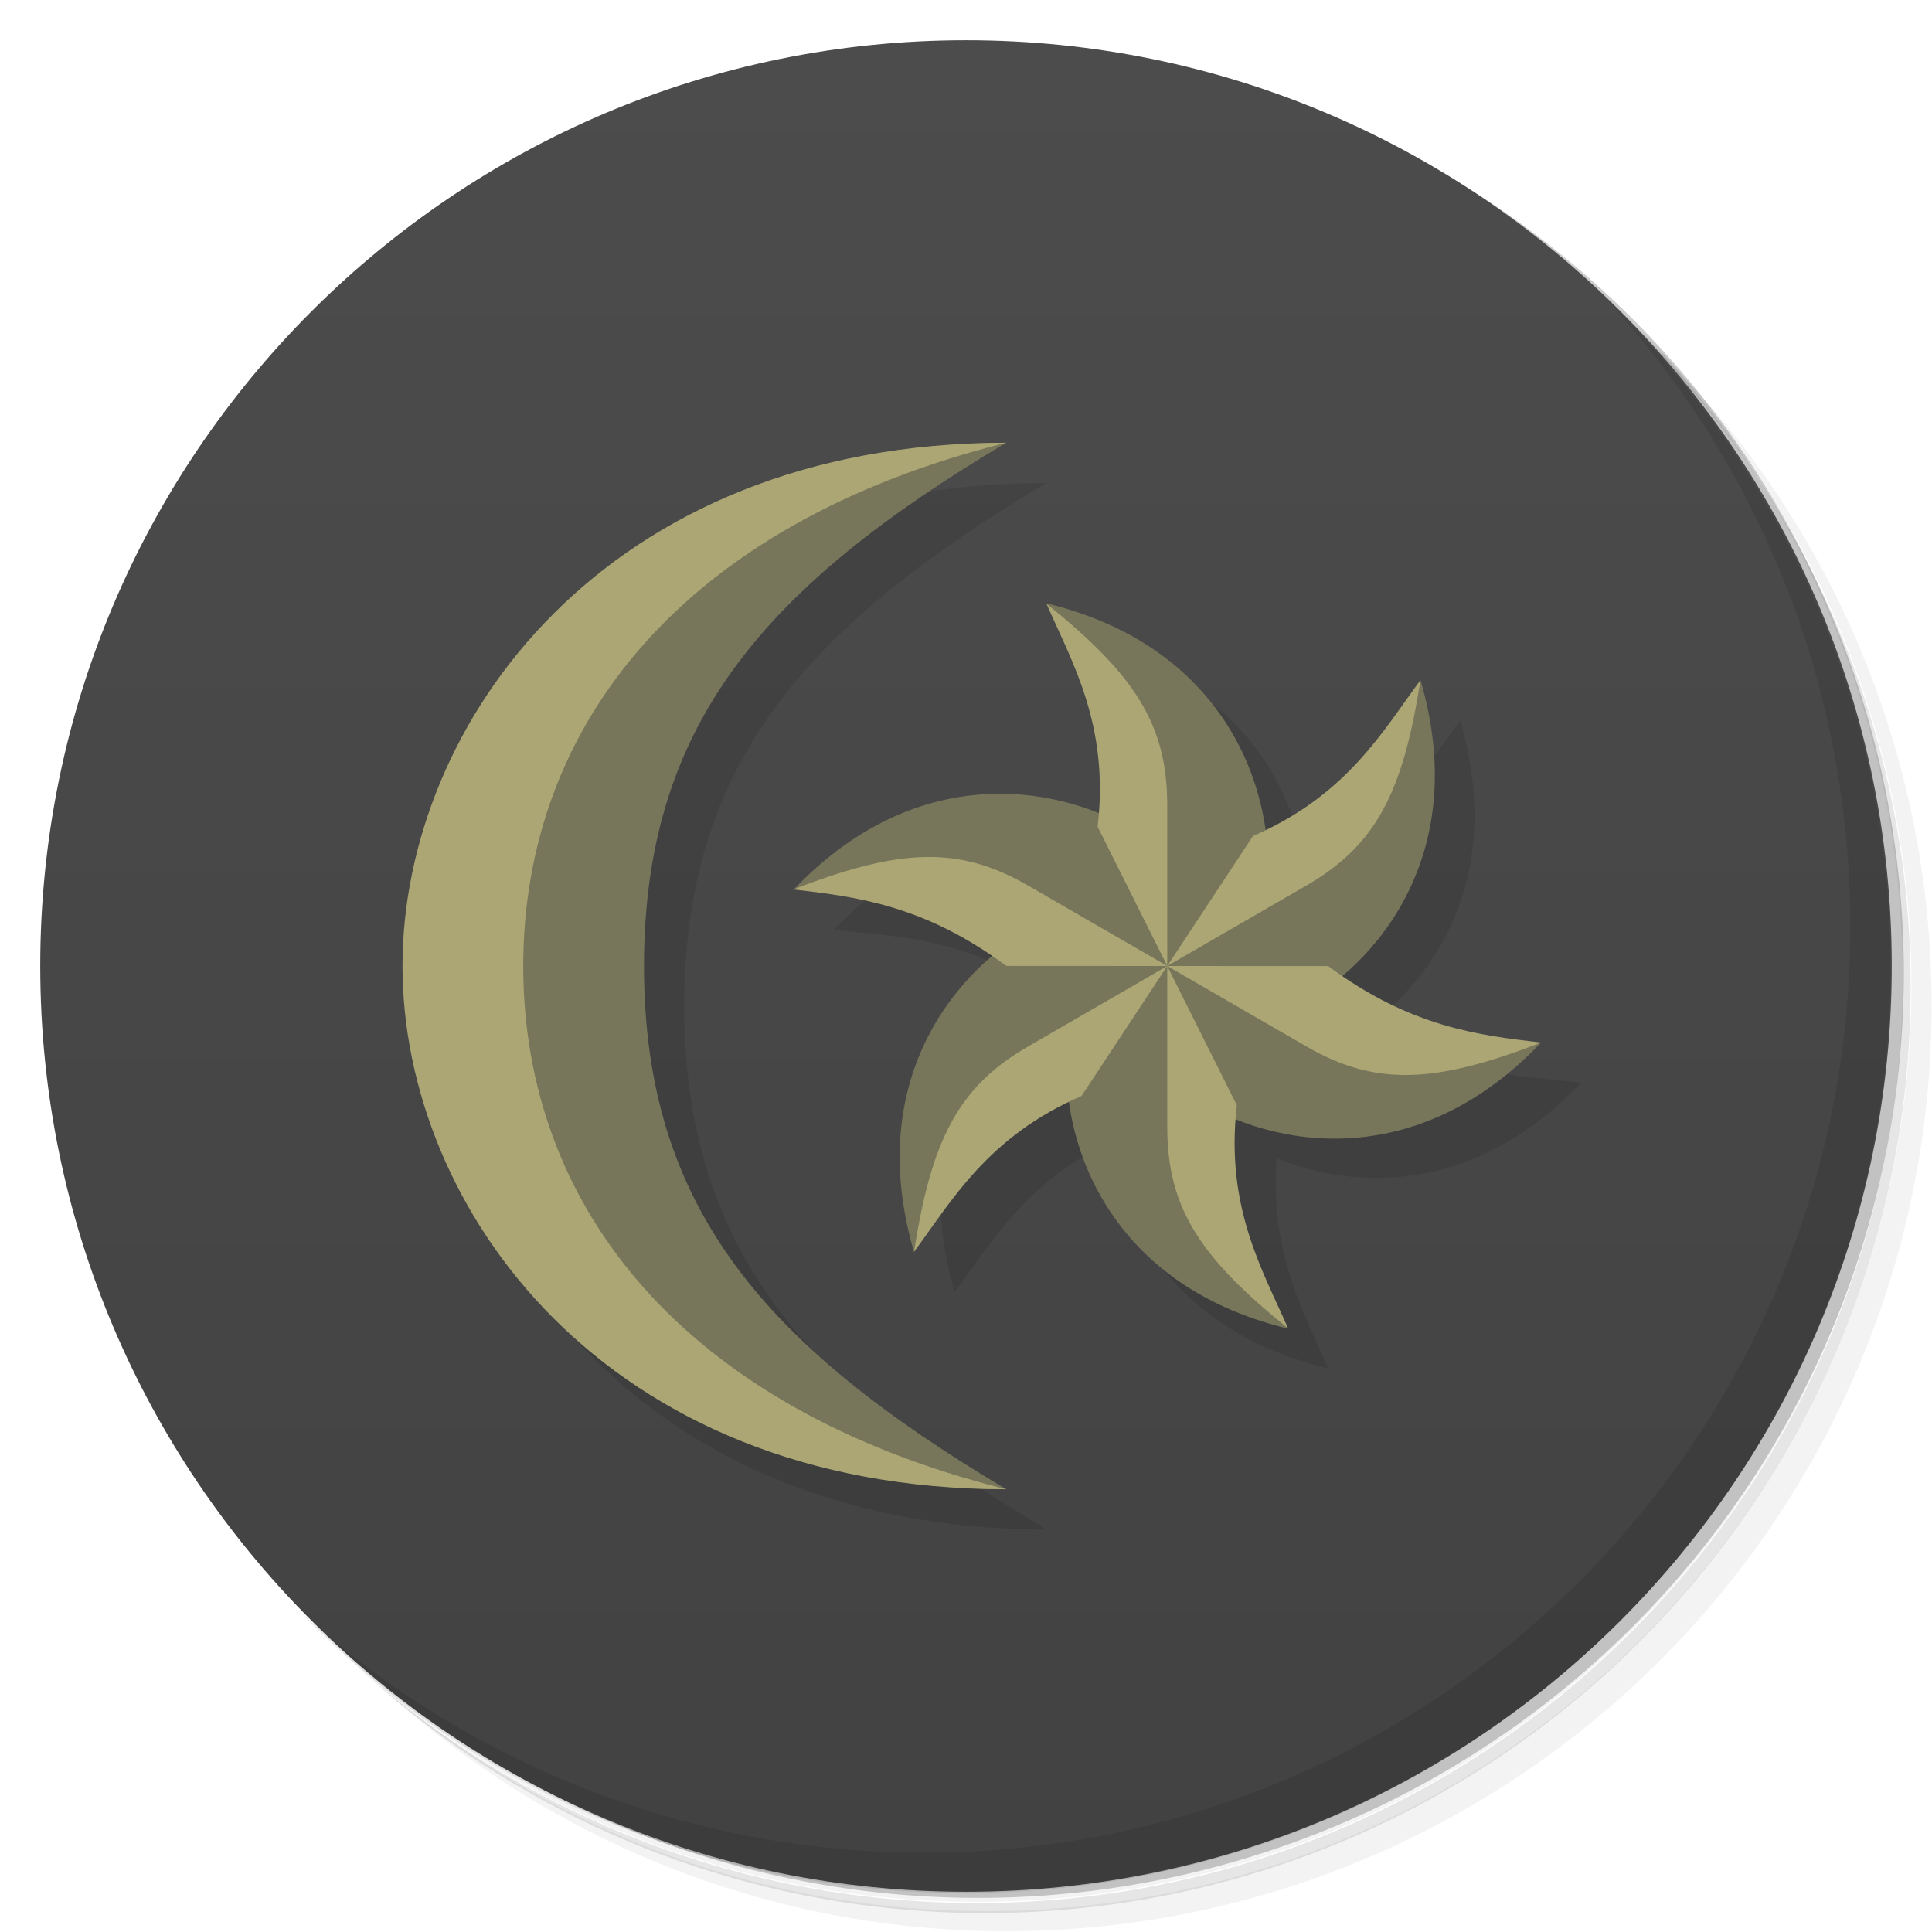 <svg version="1.1" viewBox="0 0 48 48" xmlns="http://www.w3.org/2000/svg">
 <defs>
  <linearGradient id="bg" x1="1" x2="47" gradientTransform="matrix(0 -1 1 0 -1.5e-6 48)" gradientUnits="userSpaceOnUse">
   <stop style="stop-color:#424242" offset="0"/>
   <stop style="stop-color:#4c4c4c" offset="1"/>
  </linearGradient>
 </defs>
 <path d="m36.3 5c5.86 4.06 9.69 10.8 9.69 18.5 0 12.4-10.1 22.5-22.5 22.5-7.67 0-14.4-3.83-18.5-9.69 1.04 1.82 2.31 3.5 3.78 4.97 4.08 3.71 9.51 5.97 15.5 5.97 12.7 0 23-10.3 23-23 0-5.95-2.26-11.4-5.97-15.5-1.47-1.48-3.15-2.74-4.97-3.78zm4.97 3.78c3.85 4.11 6.22 9.64 6.22 15.7 0 12.7-10.3 23-23 23-6.08 0-11.6-2.36-15.7-6.22 4.16 4.14 9.88 6.72 16.2 6.72 12.7 0 23-10.3 23-23 0-6.34-2.58-12.1-6.72-16.2z" style="opacity:.05"/>
 <path d="m41.3 8.78c3.71 4.08 5.97 9.51 5.97 15.5 0 12.7-10.3 23-23 23-5.95 0-11.4-2.26-15.5-5.97 4.11 3.85 9.64 6.22 15.7 6.22 12.7 0 23-10.3 23-23 0-6.08-2.36-11.6-6.22-15.7z" style="opacity:.1"/>
 <path d="m31.2 2.38c8.62 3.15 14.8 11.4 14.8 21.1 0 12.4-10.1 22.5-22.5 22.5-9.71 0-18-6.14-21.1-14.8a23 23 0 0 0 44.9-7 23 23 0 0 0-16-21.9z" style="opacity:.2"/>
 <path d="m24 1c12.7 0 23 10.3 23 23s-10.3 23-23 23-23-10.3-23-23 10.3-23 23-23z" style="fill:url(#bg)"/>
 <path d="m26 12c-10 0-15 7-15 13s5 13 15 13c-6-3.57-9-7-9-13s3-9.43 9-13zm1 4c0.583 1.35 1.46 2.86 1.28 5.22-1.96-0.79-4.91-0.905-7.56 1.88 1.46 0.172 3.21 0.163 5.16 1.5-1.67 1.3-3.24 3.8-2.16 7.5 0.876-1.18 1.74-2.7 3.84-3.72 0.288 2.1 1.69 4.72 5.44 5.62-0.583-1.35-1.46-2.86-1.28-5.22 1.96 0.79 4.91 0.905 7.56-1.88-1.46-0.172-3.21-0.163-5.16-1.5 1.67-1.3 3.24-3.8 2.16-7.5-0.876 1.18-1.74 2.7-3.84 3.72-0.288-2.1-1.69-4.72-5.44-5.62z" style="opacity:.1"/>
 <path d="m40 7.53c3.71 4.08 5.97 9.51 5.97 15.5 0 12.7-10.3 23-23 23-5.95 0-11.4-2.26-15.5-5.97 4.18 4.29 10 6.97 16.5 6.97 12.7 0 23-10.3 23-23 0-6.46-2.68-12.3-6.97-16.5z" style="opacity:.1"/>
 <path d="m25 11c-9 0-14 7-14 13s5 13 14 13c-6-3.57-9-7-9-13s3-9.43 9-13zm1 4c1.4 1.78 2.65 4 3 9l-0.49-3.14c-1.73-1.25-5.52-2.2-8.8 1.25 2.23-0.32 4.79-0.295 9.29 1.9l-2.97-1.15c-1.95 0.881-4.66 3.68-3.32 8.25 0.84-2.1 2.14-4.29 6.27-7.08l-2.46 1.98c-0.21 2.13 0.856 5.88 5.48 7-1.39-1.77-2.64-3.98-2.99-8.94l0.48 3.08c1.73 1.25 5.52 2.2 8.8-1.25-2.23 0.32-4.79 0.295-9.29-1.9l2.97 1.14c1.95-0.881 4.66-3.68 3.32-8.25-0.839 2.09-2.13 4.28-6.26 7.07l2.45-1.97c0.21-2.13-0.856-5.88-5.48-7z" style="fill:#77755a"/>
 <path d="m25 11c-10 0-15 7-15 13s5 13 15 13c-8-2-12-7-12-13s4-11 12-13zm1 4c0.61 1.41 1.57 3 1.27 5.54l1.73 3.46v-4c0-2-0.809-3.24-3-5zm3 9 3.46-2c1.73-1 2.4-2.32 2.83-5.1-0.92 1.24-1.82 2.86-4.16 3.87zm0 0 3.46 2c1.73 1 3.21 0.917 5.83-0.098-1.53-0.179-3.24-0.376-5.29-1.9zm0 0v4c0 2 0.809 3.24 3 5-0.61-1.41-1.57-3-1.27-5.54zm0 0-3.46 2c-1.73 1-2.4 2.32-2.83 5.1 0.92-1.24 1.82-2.86 4.16-3.87zm0 0-3.46-2c-1.73-1-3.21-0.917-5.83 0.098 1.53 0.179 3.24 0.376 5.29 1.9z" style="fill:#aba674"/>
</svg>
